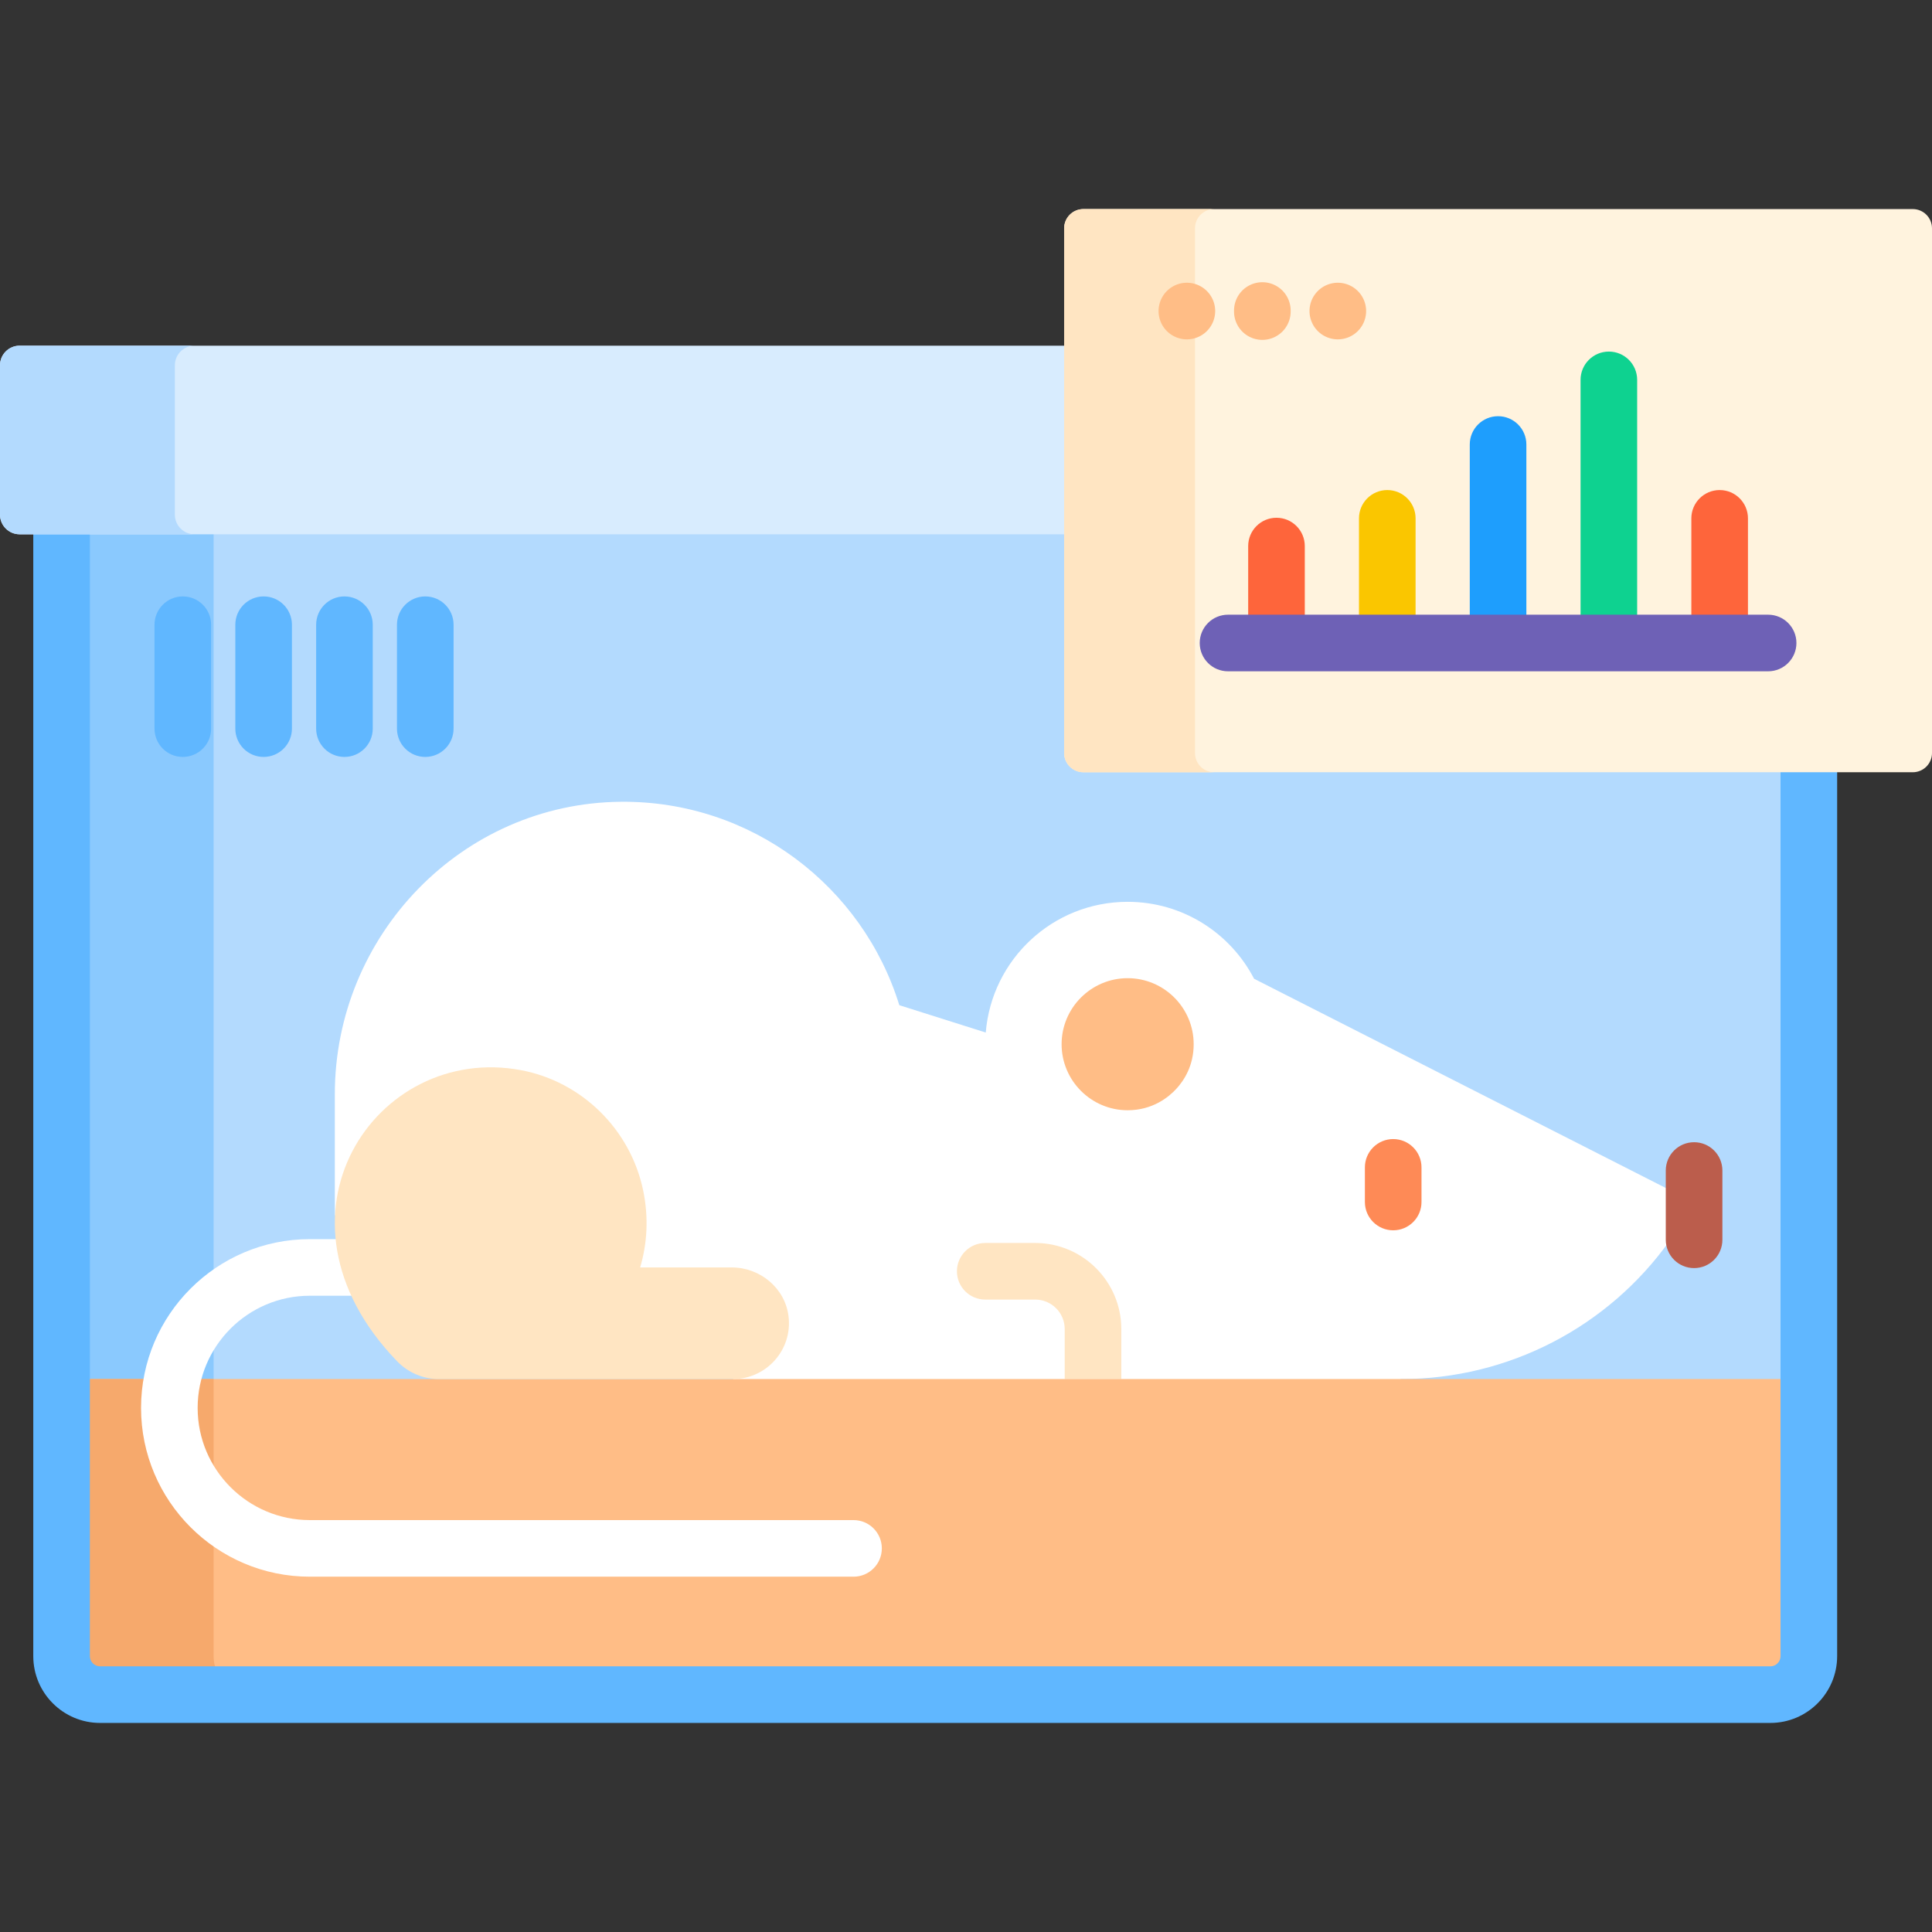 <svg xmlns="http://www.w3.org/2000/svg" viewBox="0.0 0.0 200.0 200.0" height="200.0px" width="200.0px"><rect x="0.0" y="0.0" width="200.0" height="200.0" fill="#333333" stroke="none"/><path fill="#b3dafe" fill-opacity="1.0"  filling="0" d="M112.151 79.553 C111.268 79.553 110.55 78.835 110.55 77.952 L110.55 54.919 L6.375 54.919 L6.375 171.444 C6.375 173.644 8.158 175.428 10.359 175.428 L183.267 175.428 C185.467 175.428 187.251 173.644 187.251 171.444 L187.251 79.553 L112.151 79.553 Z"></path>
<path fill="#fff" fill-opacity="1.0"  filling="0" d="M172.832 128.343 L172.832 123.178 L129.823 101.321 C127.369 96.59 122.43 93.356 116.733 93.356 C108.999 93.356 102.661 99.313 102.045 106.888 L93.097 104.057 C89.308 91.777 77.817 82.875 64.264 82.999 C47.805 83.148 34.661 96.814 34.661 113.274 L34.661 124.999 C34.661 125.27 34.67 125.539 34.682 125.807 L35.044 125.959 C35.127 124.097 35.54 122.254 36.299 120.469 C38.775 114.643 44.466 110.878 50.796 110.878 C51.812 110.878 52.844 110.976 53.864 111.168 C59.953 112.315 64.907 117.18 66.189 123.273 C66.746 125.918 66.646 128.548 65.894 131.094 L65.745 131.595 L75.744 131.595 C78.555 131.595 80.92 133.628 81.243 136.323 C81.43 137.878 80.961 139.378 79.924 140.547 C78.898 141.704 77.43 142.368 75.896 142.368 L75.896 143.149 L143.406 143.149 L145.066 142.758 C156.185 142.758 166.497 137.348 172.837 128.447 C172.836 128.412 172.832 128.379 172.832 128.343 Z"></path>
<path fill="#ffe5c2" fill-opacity="1.0"  filling="0" d="M116.077 142.758 L116.077 137.581 C116.077 132.669 112.081 128.673 107.169 128.673 L101.992 128.673 C100.374 128.673 99.062 129.985 99.062 131.603 C99.062 133.221 100.374 134.532 101.992 134.532 L107.169 134.532 C108.85 134.532 110.218 135.9 110.218 137.581 L110.218 142.758 L116.077 142.758 Z"></path>
<path fill="#8ac9fe" fill-opacity="1.0"  filling="0" d="M22.112 171.443 L22.112 54.919 L6.375 54.919 L6.375 171.444 C6.375 173.644 8.158 175.428 10.359 175.428 L26.096 175.428 C23.895 175.428 22.112 173.644 22.112 171.443 Z"></path>
<path fill="#ffbd86" fill-opacity="1.0"  filling="0" d="M6.375 142.758 L6.375 171.443 C6.375 173.644 8.158 175.427 10.359 175.427 L183.267 175.427 C185.467 175.427 187.251 173.644 187.251 171.443 L187.251 142.758 L6.375 142.758 Z"></path>
<path fill="#f6a96c" fill-opacity="1.0"  filling="0" d="M22.112 171.443 L22.112 142.758 L6.375 142.758 L6.375 171.443 C6.375 173.644 8.158 175.427 10.359 175.427 L26.096 175.427 C23.895 175.428 22.112 173.644 22.112 171.443 Z"></path>
<path fill="#fff" fill-opacity="1.0"  filling="0" d="M88.357 157.359 L32.072 157.359 C25.669 157.359 20.46 152.149 20.46 145.746 C20.46 139.343 25.669 134.134 32.072 134.134 L36.368 134.134 L36.682 133.912 C35.849 132.097 35.33 130.25 35.127 128.405 L34.747 128.275 L32.072 128.275 C22.439 128.275 14.601 136.112 14.601 145.746 C14.601 155.38 22.438 163.218 32.072 163.218 L88.358 163.218 C89.976 163.218 91.287 161.906 91.287 160.288 C91.287 158.67 89.975 157.359 88.357 157.359 Z"></path>
<path fill="#ffe5c2" fill-opacity="1.0"  filling="0" d="M75.744 131.204 L66.268 131.204 C67.0 128.73 67.165 126.013 66.571 123.193 C65.251 116.92 60.236 111.97 53.936 110.784 C38.919 107.954 26.682 125.952 41.095 140.904 C42.23 142.081 43.789 142.758 45.425 142.758 L75.896 142.758 C79.306 142.758 82.05 139.765 81.631 136.277 C81.279 133.35 78.691 131.204 75.744 131.204 Z"></path>
<path fill="#60b7ff" fill-opacity="1.0"  filling="0" d="M184.321 79.553 L184.321 171.444 C184.321 172.025 183.848 172.498 183.267 172.498 L10.359 172.498 C9.777 172.498 9.304 172.025 9.304 171.444 L9.304 54.919 L3.445 54.919 L3.445 171.444 C3.445 175.256 6.546 178.357 10.359 178.357 L183.267 178.357 C187.08 178.357 190.181 175.256 190.181 171.444 L190.181 79.553 L184.321 79.553 Z"></path>
<path fill="#d8ecfe" fill-opacity="1.0"  filling="0" d="M110.55 35.784 L2.034 35.784 C0.911 35.784 0.0 36.695 0.0 37.818 L0.0 53.276 C0.0 54.399 0.911 55.31 2.034 55.31 L110.55 55.31 L110.55 35.784 Z"></path>
<path fill="#b3dafe" fill-opacity="1.0"  filling="0" d="M18.102 53.276 L18.102 37.818 C18.102 36.695 19.012 35.784 20.136 35.784 L2.034 35.784 C0.911 35.784 0.0 36.695 0.0 37.818 L0.0 53.276 C0.0 54.399 0.911 55.31 2.034 55.31 L20.136 55.31 C19.012 55.31 18.102 54.399 18.102 53.276 Z"></path>
<path fill="#ffbd86" fill-opacity="1.0"  filling="0" d="M116.733 114.933 C112.964 114.933 109.897 111.866 109.897 108.097 C109.897 104.328 112.964 101.261 116.733 101.261 C120.503 101.261 123.569 104.328 123.569 108.097 C123.569 110.314 122.579 111.847 121.749 112.742 C120.99 113.56 119.329 114.933 116.733 114.933 Z"></path>
<path fill="#fe8a56" fill-opacity="1.0"  filling="0" d="M144.223 127.361 C142.605 127.361 141.293 126.05 141.293 124.432 L141.293 120.846 C141.293 119.228 142.605 117.916 144.223 117.916 C145.841 117.916 147.153 119.228 147.153 120.846 L147.153 124.432 C147.153 126.05 145.841 127.361 144.223 127.361 Z"></path>
<path fill="#fff3de" fill-opacity="1.0"  filling="0" d="M198.008 79.943 L112.152 79.943 C111.052 79.943 110.159 79.052 110.159 77.951 L110.159 23.635 C110.159 22.535 111.051 21.643 112.152 21.643 L198.008 21.643 C199.108 21.643 200.0 22.534 200.0 23.635 L200.0 77.952 C200.0 79.052 199.108 79.943 198.008 79.943 Z"></path>
<path fill="#0ed290" fill-opacity="1.0"  filling="0" d="M169.478 64.024 L169.478 39.324 C169.478 37.706 168.167 36.395 166.548 36.395 C164.93 36.395 163.619 37.706 163.619 39.324 L163.619 64.024 L169.478 64.024 Z"></path>
<path fill="#1e9efd" fill-opacity="1.0"  filling="0" d="M158.009 64.024 L158.009 46.014 C158.009 44.396 156.698 43.085 155.08 43.085 C153.461 43.085 152.15 44.396 152.15 46.014 L152.15 64.024 L158.009 64.024 Z"></path>
<path fill="#fe653b" fill-opacity="1.0"  filling="0" d="M180.948 64.024 L180.948 53.66 C180.948 52.042 179.636 50.73 178.018 50.73 C176.4 50.73 175.088 52.042 175.088 53.66 L175.088 64.024 L180.948 64.024 Z"></path>
<path fill="#fe653b" fill-opacity="1.0"  filling="0" d="M135.071 64.024 L135.071 56.528 C135.071 54.91 133.76 53.598 132.141 53.598 C130.523 53.598 129.212 54.91 129.212 56.528 L129.212 64.024 L135.071 64.024 Z"></path>
<path fill="#fac600" fill-opacity="1.0"  filling="0" d="M146.541 64.024 L146.541 53.66 C146.541 52.042 145.229 50.73 143.611 50.73 C141.993 50.73 140.681 52.042 140.681 53.66 L140.681 64.024 L146.541 64.024 Z"></path>
<path fill="#ffe5c2" fill-opacity="1.0"  filling="0" d="M123.705 77.952 L123.705 23.635 C123.705 22.535 124.597 21.643 125.697 21.643 L112.152 21.643 C111.052 21.643 110.159 22.534 110.159 23.635 L110.159 77.952 C110.159 79.052 111.051 79.944 112.152 79.944 L125.697 79.944 C124.597 79.943 123.705 79.052 123.705 77.952 Z"></path>
<path fill="#ffbd86" fill-opacity="1.0"  filling="0" d="M125.795 32.2 A2.93 2.93 0.0 1 1 119.935 32.2 A2.93 2.93 0.0 1 1 125.795 32.2 Z"></path>
<path fill="#ffbd86" fill-opacity="1.0"  filling="0" d="M133.607 32.2 A2.93 2.93 0.0 1 1 127.748 32.2 A2.93 2.93 0.0 1 1 133.607 32.2 Z"></path>
<path fill="#ffbd86" fill-opacity="1.0"  filling="0" d="M141.42 32.2 A2.93 2.93 0.0 1 1 135.56 32.2 A2.93 2.93 0.0 1 1 141.42 32.2 Z"></path>
<path fill="#60b7ff" fill-opacity="1.0"  filling="0" d="M18.924 78.357 C17.306 78.357 15.995 77.046 15.995 75.428 L15.995 64.671 C15.995 63.053 17.306 61.741 18.924 61.741 C20.543 61.741 21.854 63.053 21.854 64.671 L21.854 75.428 C21.854 77.046 20.543 78.357 18.924 78.357 Z"></path>
<path fill="#60b7ff" fill-opacity="1.0"  filling="0" d="M27.291 78.357 C25.672 78.357 24.361 77.046 24.361 75.428 L24.361 64.671 C24.361 63.053 25.672 61.741 27.291 61.741 C28.909 61.741 30.22 63.053 30.22 64.671 L30.22 75.428 C30.22 77.046 28.909 78.357 27.291 78.357 Z"></path>
<path fill="#60b7ff" fill-opacity="1.0"  filling="0" d="M35.657 78.357 C34.039 78.357 32.728 77.046 32.728 75.428 L32.728 64.671 C32.728 63.053 34.039 61.741 35.657 61.741 C37.276 61.741 38.587 63.053 38.587 64.671 L38.587 75.428 C38.587 77.046 37.276 78.357 35.657 78.357 Z"></path>
<path fill="#60b7ff" fill-opacity="1.0"  filling="0" d="M44.024 78.357 C42.405 78.357 41.094 77.046 41.094 75.428 L41.094 64.671 C41.094 63.053 42.405 61.741 44.024 61.741 C45.642 61.741 46.954 63.053 46.954 64.671 L46.954 75.428 C46.954 77.046 45.642 78.357 44.024 78.357 Z"></path>
<path fill="#bb5d4c" fill-opacity="1.0"  filling="0" d="M175.371 131.273 C173.753 131.273 172.441 129.961 172.441 128.343 L172.441 121.172 C172.441 119.554 173.753 118.242 175.371 118.242 C176.989 118.242 178.301 119.554 178.301 121.172 L178.301 128.343 C178.301 129.961 176.989 131.273 175.371 131.273 Z"></path>
<path fill="#6e61b6" fill-opacity="1.0"  filling="0" d="M183.035 69.493 L127.124 69.493 C125.506 69.493 124.195 68.181 124.195 66.563 C124.195 64.945 125.506 63.633 127.124 63.633 L183.035 63.633 C184.654 63.633 185.965 64.945 185.965 66.563 C185.965 68.181 184.654 69.493 183.035 69.493 Z"></path></svg>